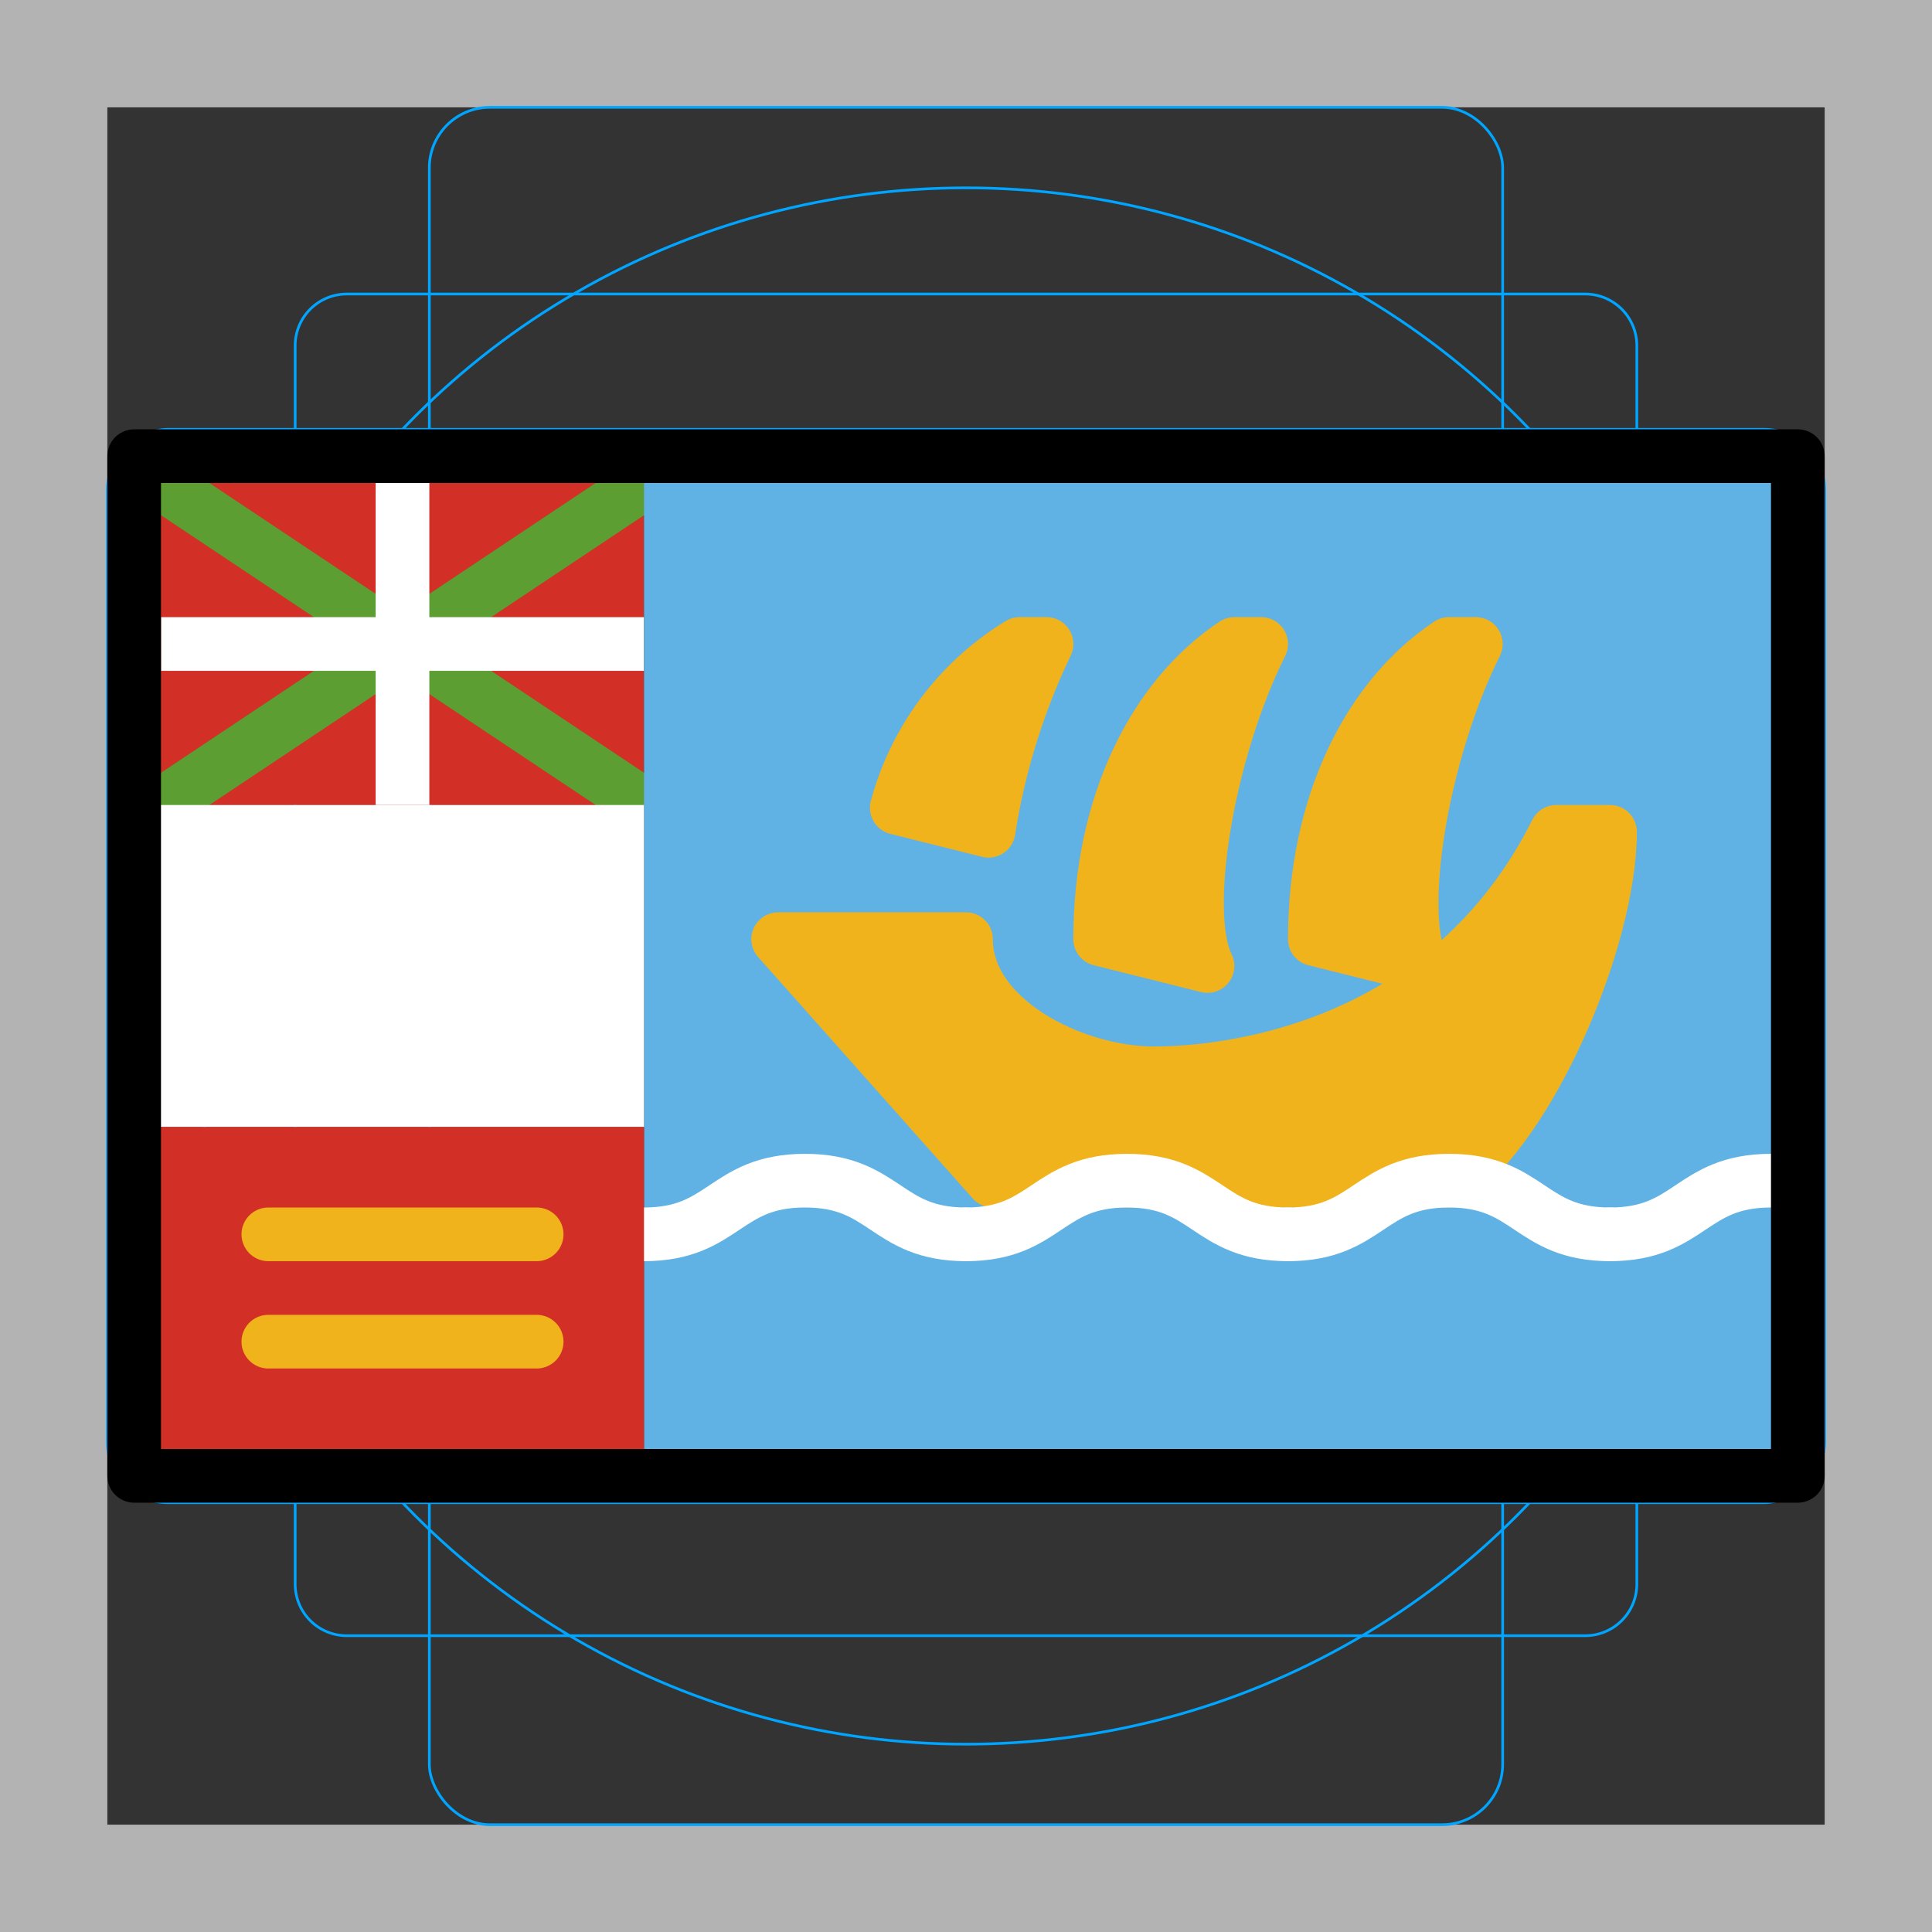<svg id="emoji" xmlns="http://www.w3.org/2000/svg" viewBox="0 0 72 72">
  <rect x="0" y="0" width="72" height="72" fill="#333333" stroke="none"/>
  <g id="grid">
    <path d="M68,4V68H4V4H68m4-4H0V72H72V0Z" fill="#b3b3b3"/>
    <path d="M12.923,10.958H59.077A1.923,1.923,0,0,1,61,12.881V59.035a1.923,1.923,0,0,1-1.923,1.923H12.923A1.923,1.923,0,0,1,11,59.035V12.881A1.923,1.923,0,0,1,12.923,10.958Z" fill="none" stroke="#00a5ff" stroke-miterlimit="10" stroke-width="0.1"/>
    <rect x="16" y="4" width="40" height="64" rx="2.254" ry="2.254" fill="none" stroke="#00a5ff" stroke-miterlimit="10" stroke-width="0.1"/>
    <rect x="16" y="4" width="40" height="64" rx="2.254" ry="2.254" transform="rotate(90 36 36)" fill="none" stroke="#00a5ff" stroke-miterlimit="10" stroke-width="0.1"/>
    <circle cx="36" cy="36" r="29" fill="none" stroke="#00a5ff" stroke-miterlimit="10" stroke-width="0.1"/>
  </g>
  <g id="color">
    <g>
      <rect x="5" y="17" width="19" height="13" fill="#d22f27"/>
      <line x1="6" y1="30" x2="24" y2="18" fill="none" stroke="#5c9e31" stroke-miterlimit="10" stroke-width="2"/>
      <line x1="6" y1="18" x2="24" y2="30" fill="none" stroke="#5c9e31" stroke-miterlimit="10" stroke-width="2"/>
      <line x1="15" y1="30" x2="15" y2="18" stroke="#fff" stroke-miterlimit="10" stroke-width="2"/>
      <line x1="6" y1="24" x2="24" y2="24" stroke="#fff" stroke-miterlimit="10" stroke-width="2"/>
    </g>
    <rect x="24" y="17" width="43" height="38" fill="#61b2e4"/>
    <rect x="5" y="30" width="19" height="12" fill="#fff"/>
    <path d="M36,35c0,3,4,5,7,5s11-1,15-9h2c0,4-3,11-6,13H37l-8-9h7" fill="#f1b31c" stroke="#f1b31c" stroke-linecap="round" stroke-linejoin="round" stroke-width="2"/>
    <g>
      <path d="M24,46c3,0,3-2,6-2s3,2,6,2" fill="none" stroke="#fff" stroke-linecap="round" stroke-linejoin="round" stroke-width="2"/>
      <path d="M36,46c3,0,3-2,6-2s3,2,6,2" fill="none" stroke="#fff" stroke-linecap="round" stroke-linejoin="round" stroke-width="2"/>
      <path d="M48,46c3,0,3-2,6-2s3,2,6,2" fill="none" stroke="#fff" stroke-linecap="round" stroke-linejoin="round" stroke-width="2"/>
      <path d="M60,46c3,0,3-2,6-2" fill="none" stroke="#fff" stroke-linecap="round" stroke-linejoin="round" stroke-width="2"/>
    </g>
    <rect x="5" y="42" width="19" height="13" fill="#d22f27"/>
    <line x1="10" y1="46" x2="20" y2="46" fill="none" stroke="#f1b31c" stroke-linecap="round" stroke-linejoin="round" stroke-width="2"/>
    <line x1="10" y1="50" x2="20" y2="50" fill="none" stroke="#f1b31c" stroke-linecap="round" stroke-linejoin="round" stroke-width="2"/>
    <path d="M47,24c-2,4-3,10-2,12l-4-1c0-5,2-9,5-11Z" fill="#f1b31c" stroke="#f1b31c" stroke-linecap="round" stroke-linejoin="round" stroke-width="2"/>
    <path d="M55,24c-2,4-3,10-2,12l-4-1c0-5,2-9,5-11Z" fill="#f1b31c" stroke="#f1b31c" stroke-linecap="round" stroke-linejoin="round" stroke-width="2"/>
    <path d="M33.421,30.105A10.278,10.278,0,0,1,38,24h1a25.06,25.06,0,0,0-2.159,6.96Z" fill="#f1b31c" stroke="#f1b31c" stroke-linecap="round" stroke-linejoin="round" stroke-width="2"/>
  </g>
  <g id="line">
    <rect x="5" y="17" width="62" height="38" fill="none" stroke="#000" stroke-linecap="round" stroke-linejoin="round" stroke-width="2"/>
  </g>
</svg>
